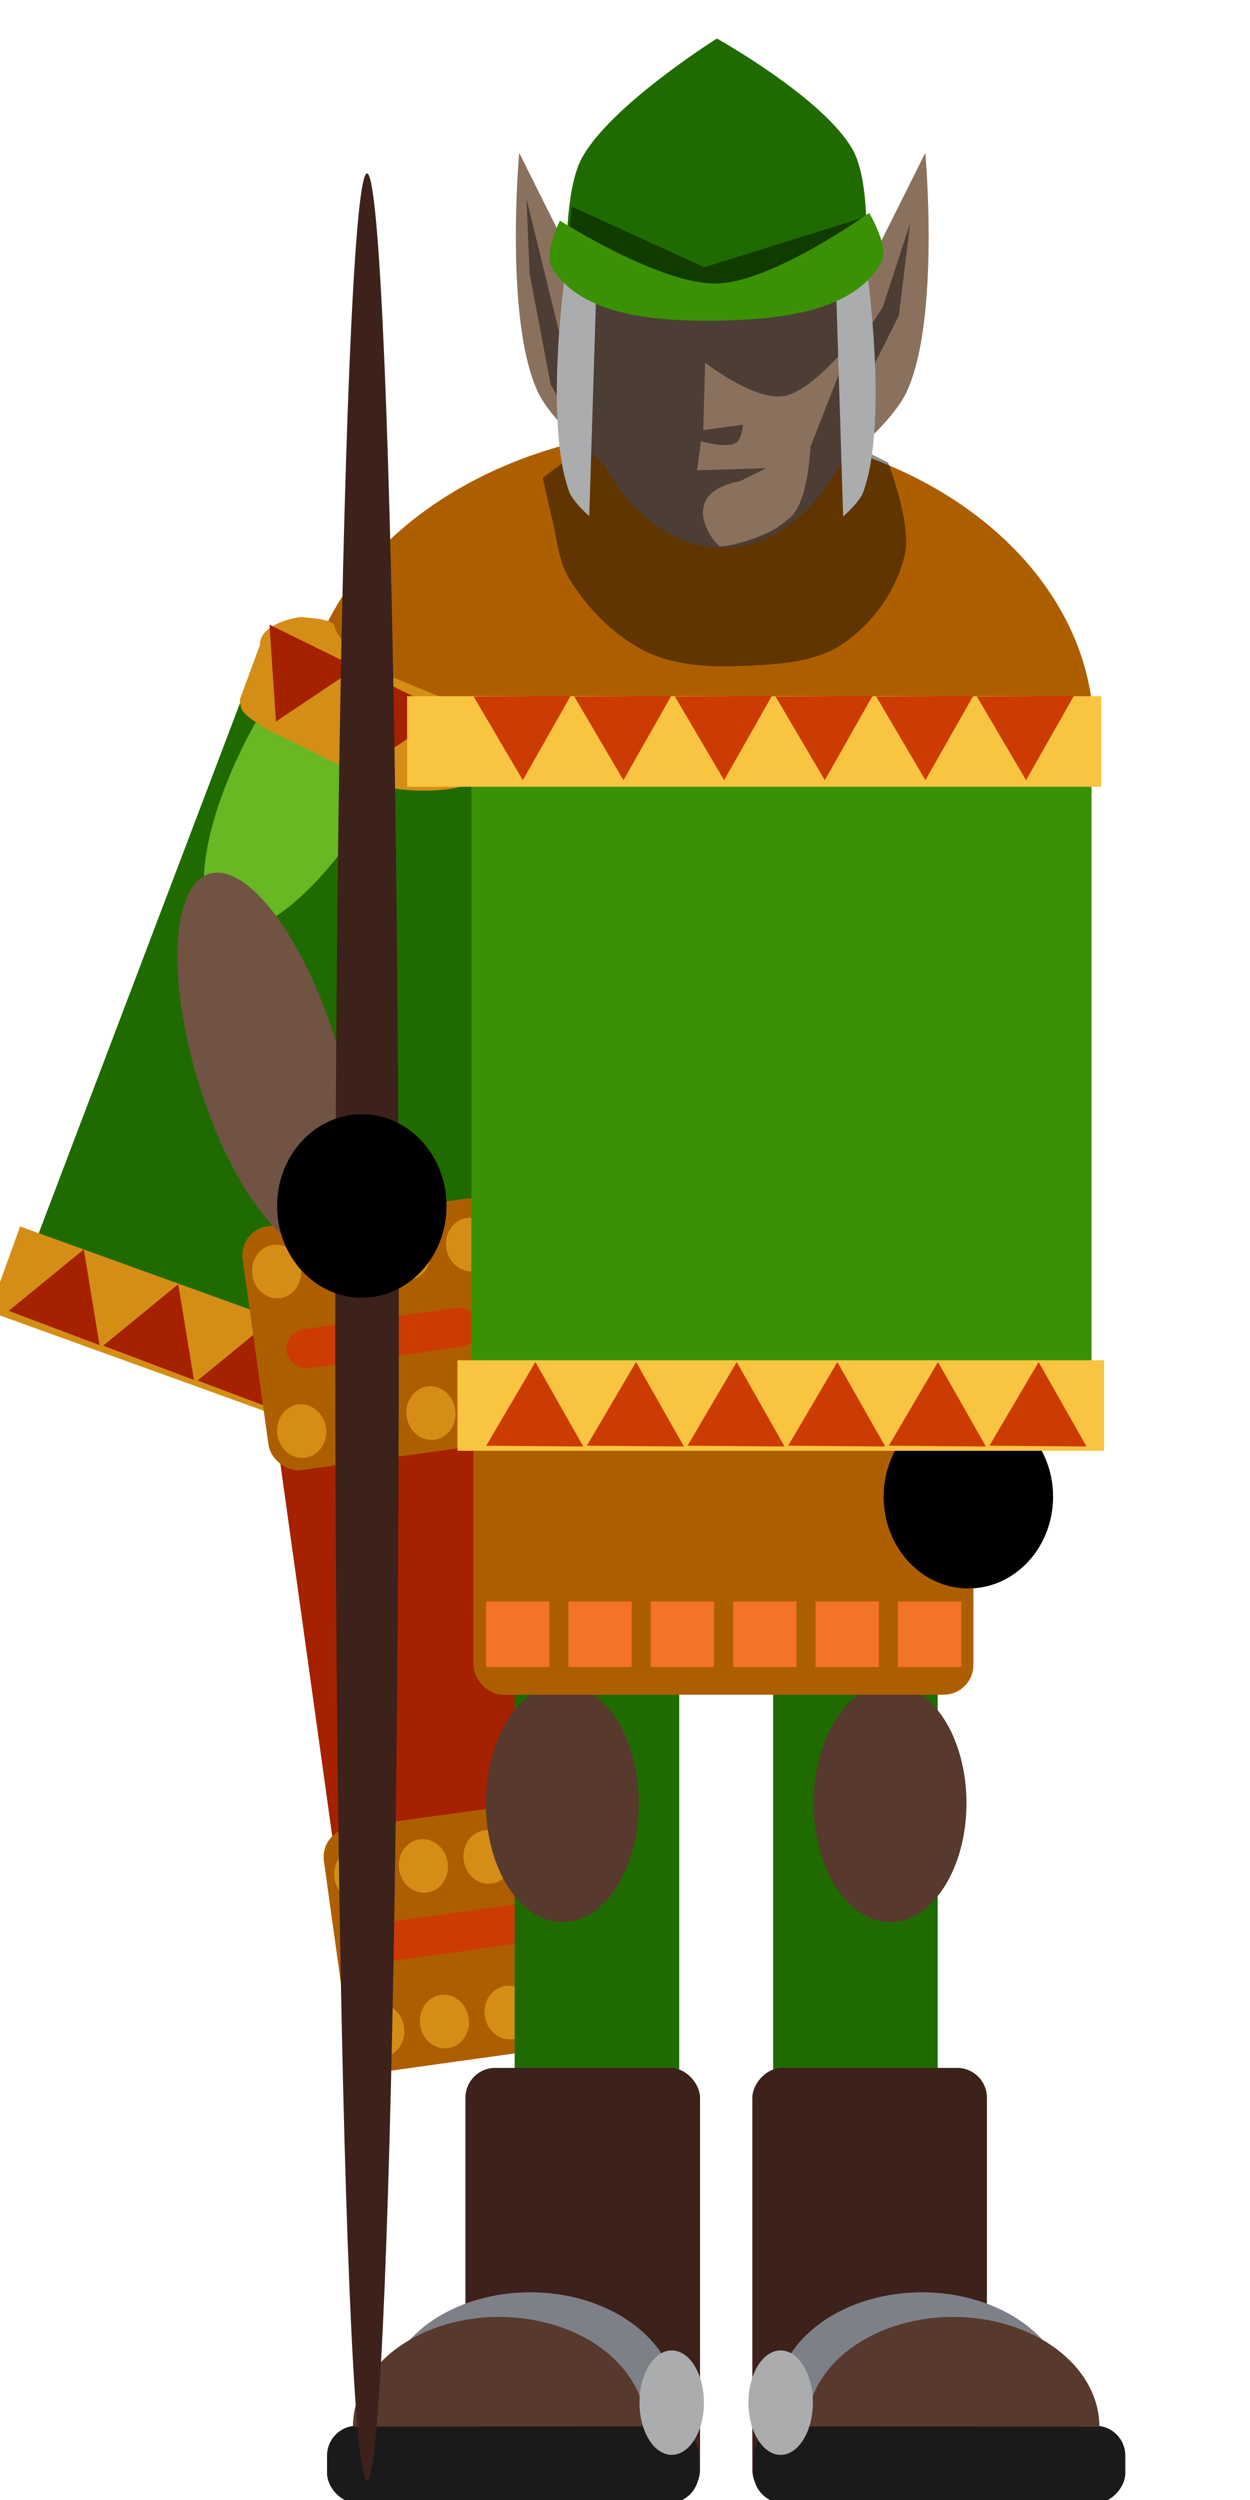<?xml version="1.0" encoding="UTF-8" standalone="no"?>
<!-- Created with Inkscape (http://www.inkscape.org/) -->

<svg
   width="64"
   height="128"
   viewBox="0 0 16.933 33.867"
   version="1.1"
   id="svg12297"
   inkscape:version="1.1 (c4e8f9ed74, 2021-05-24)"
   sodipodi:docname="archer.svg"
   inkscape:export-filename="/home/israel/programming/rs/rust_hero/assets/enemies/rat.png"
   inkscape:export-xdpi="96"
   inkscape:export-ydpi="96"
   xmlns:inkscape="http://www.inkscape.org/namespaces/inkscape"
   xmlns:sodipodi="http://sodipodi.sourceforge.net/DTD/sodipodi-0.dtd"
   xmlns="http://www.w3.org/2000/svg"
   xmlns:svg="http://www.w3.org/2000/svg">
  <sodipodi:namedview
     id="namedview12299"
     pagecolor="#ffffff"
     bordercolor="#666666"
     borderopacity="1.0"
     inkscape:pageshadow="2"
     inkscape:pageopacity="0.0"
     inkscape:pagecheckerboard="0"
     inkscape:document-units="px"
     showgrid="false"
     units="px"
     width="64px"
     inkscape:zoom="1.7873108"
     inkscape:cx="-15.945744"
     inkscape:cy="79.728718"
     inkscape:window-width="1366"
     inkscape:window-height="699"
     inkscape:window-x="0"
     inkscape:window-y="40"
     inkscape:window-maximized="1"
     inkscape:current-layer="layer1"
     inkscape:snap-global="false" />
  <defs
     id="defs12294" />
  <g
     inkscape:label="Layer 1"
     inkscape:groupmode="layer"
     id="layer1">
    <g
       id="g1039"
       transform="matrix(0.161,0,0,0.161,-38.681,-7.623)"
       inkscape:export-filename="/home/israel/programming/rs/rust_hero/assets/heros/archer.png"
       inkscape:export-xdpi="96"
       inkscape:export-ydpi="96">
      <rect
         style="opacity:1;fill:#206b00;fill-opacity:1;stroke:none;stroke-width:3.375;stroke-linecap:round;stroke-linejoin:round;stroke-opacity:1;paint-order:fill markers stroke"
         id="rect19744"
         width="61.536"
         height="58.452"
         x="-342.795"
         y="1.917"
         ry="2.506"
         transform="matrix(-0.935,-0.355,-0.355,0.935,0,0)" />
      <rect
         style="fill:#d48e15;fill-opacity:1;stroke:none;stroke-width:3.148;stroke-linecap:round;stroke-linejoin:round;stroke-opacity:1;paint-order:fill markers stroke"
         id="rect20866"
         width="54.415"
         height="7.62"
         x="278.701"
         y="59.382"
         ry="2.506"
         rx="0"
         inkscape:transform-center-x="-25.207665"
         inkscape:transform-center-y="9.0110046"
         transform="rotate(19.863)" />
      <g
         id="g24707"
         transform="rotate(20.239,292.867,50.768)"
         inkscape:transform-center-x="-21.088666"
         inkscape:transform-center-y="7.0594281"
         style="fill:#a62100">
        <path
           sodipodi:type="star"
           style="opacity:1;fill:#a62100;fill-opacity:1;stroke:none;stroke-width:12;stroke-linecap:round;stroke-linejoin:round;stroke-opacity:1;paint-order:fill markers stroke"
           id="path24695"
           inkscape:flatsided="false"
           sodipodi:sides="3"
           sodipodi:cx="1069.1151"
           sodipodi:cy="616.5365"
           sodipodi:r1="10.36032"
           sodipodi:r2="5.18016"
           sodipodi:arg1="0.53137223"
           sodipodi:arg2="1.5785698"
           inkscape:rounded="0"
           inkscape:randomized="0"
           transform="matrix(0.455,0,0,0.455,-201.182,-113.856)"
           inkscape:transform-center-x="0.018343965"
           inkscape:transform-center-y="-1.1626534"
           d="m 1078.047,621.786 -8.972,-0.07 -8.972,-0.07 4.546,-7.735 4.546,-7.735 4.426,7.805 z" />
        <path
           sodipodi:type="star"
           style="opacity:1;fill:#a62100;fill-opacity:1;stroke:none;stroke-width:12;stroke-linecap:round;stroke-linejoin:round;stroke-opacity:1;paint-order:fill markers stroke"
           id="path24697"
           inkscape:flatsided="false"
           sodipodi:sides="3"
           sodipodi:cx="1069.1151"
           sodipodi:cy="616.5365"
           sodipodi:r1="10.36032"
           sodipodi:r2="5.18016"
           sodipodi:arg1="0.53137223"
           sodipodi:arg2="1.5785698"
           inkscape:rounded="0"
           inkscape:randomized="0"
           transform="matrix(0.455,0,0,0.455,-158.839,-113.856)"
           inkscape:transform-center-x="0.018343965"
           inkscape:transform-center-y="-1.1626534"
           d="m 1078.047,621.786 -8.972,-0.07 -8.972,-0.07 4.546,-7.735 4.546,-7.735 4.426,7.805 z" />
        <path
           sodipodi:type="star"
           style="opacity:1;fill:#a62100;fill-opacity:1;stroke:none;stroke-width:12;stroke-linecap:round;stroke-linejoin:round;stroke-opacity:1;paint-order:fill markers stroke"
           id="path24699"
           inkscape:flatsided="false"
           sodipodi:sides="3"
           sodipodi:cx="1069.1151"
           sodipodi:cy="616.5365"
           sodipodi:r1="10.36032"
           sodipodi:r2="5.18016"
           sodipodi:arg1="0.53137223"
           sodipodi:arg2="1.5785698"
           inkscape:rounded="0"
           inkscape:randomized="0"
           transform="matrix(0.455,0,0,0.455,-192.714,-113.856)"
           inkscape:transform-center-x="0.018343965"
           inkscape:transform-center-y="-1.1626534"
           d="m 1078.047,621.786 -8.972,-0.07 -8.972,-0.07 4.546,-7.735 4.546,-7.735 4.426,7.805 z" />
        <path
           sodipodi:type="star"
           style="opacity:1;fill:#a62100;fill-opacity:1;stroke:none;stroke-width:12;stroke-linecap:round;stroke-linejoin:round;stroke-opacity:1;paint-order:fill markers stroke"
           id="path24701"
           inkscape:flatsided="false"
           sodipodi:sides="3"
           sodipodi:cx="1069.1151"
           sodipodi:cy="616.5365"
           sodipodi:r1="10.36032"
           sodipodi:r2="5.18016"
           sodipodi:arg1="0.53137223"
           sodipodi:arg2="1.5785698"
           inkscape:rounded="0"
           inkscape:randomized="0"
           transform="matrix(0.455,0,0,0.455,-184.245,-113.856)"
           inkscape:transform-center-x="0.018343965"
           inkscape:transform-center-y="-1.1626534"
           d="m 1078.047,621.786 -8.972,-0.07 -8.972,-0.07 4.546,-7.735 4.546,-7.735 4.426,7.805 z" />
        <path
           sodipodi:type="star"
           style="opacity:1;fill:#a62100;fill-opacity:1;stroke:none;stroke-width:12;stroke-linecap:round;stroke-linejoin:round;stroke-opacity:1;paint-order:fill markers stroke"
           id="path24703"
           inkscape:flatsided="false"
           sodipodi:sides="3"
           sodipodi:cx="1069.1151"
           sodipodi:cy="616.5365"
           sodipodi:r1="10.36032"
           sodipodi:r2="5.18016"
           sodipodi:arg1="0.53137223"
           sodipodi:arg2="1.5785698"
           inkscape:rounded="0"
           inkscape:randomized="0"
           transform="matrix(0.455,0,0,0.455,-175.776,-113.856)"
           inkscape:transform-center-x="0.018343965"
           inkscape:transform-center-y="-1.1626534"
           d="m 1078.047,621.786 -8.972,-0.07 -8.972,-0.07 4.546,-7.735 4.546,-7.735 4.426,7.805 z" />
        <path
           sodipodi:type="star"
           style="opacity:1;fill:#a62100;fill-opacity:1;stroke:none;stroke-width:12;stroke-linecap:round;stroke-linejoin:round;stroke-opacity:1;paint-order:fill markers stroke"
           id="path24705"
           inkscape:flatsided="false"
           sodipodi:sides="3"
           sodipodi:cx="1069.1151"
           sodipodi:cy="616.5365"
           sodipodi:r1="10.36032"
           sodipodi:r2="5.18016"
           sodipodi:arg1="0.53137223"
           sodipodi:arg2="1.5785698"
           inkscape:rounded="0"
           inkscape:randomized="0"
           transform="matrix(0.455,0,0,0.455,-167.308,-113.856)"
           inkscape:transform-center-x="0.018343965"
           inkscape:transform-center-y="-1.1626534"
           d="m 1078.047,621.786 -8.972,-0.07 -8.972,-0.07 4.546,-7.735 4.546,-7.735 4.426,7.805 z" />
      </g>
      <g
         id="g25869"
         transform="rotate(-7.928,284.714,796.709)">
        <g
           id="g25380"
           transform="matrix(0.827,0,0,0.827,72.044,34.305)">
          <rect
             style="opacity:1;fill:#a62100;fill-opacity:1;stroke:none;stroke-width:3.175;stroke-linecap:round;stroke-linejoin:round;stroke-opacity:1;paint-order:fill markers stroke"
             id="rect25174"
             width="23.901"
             height="75.145"
             x="336.603"
             y="148.529" />
          <rect
             style="opacity:1;fill:#ad5f00;fill-opacity:1;stroke:none;stroke-width:3.949;stroke-linecap:round;stroke-linejoin:round;stroke-opacity:1;paint-order:fill markers stroke"
             id="rect25176"
             width="26.327"
             height="25.044"
             x="335.413"
             y="206.121"
             ry="2.977" />
          <rect
             style="opacity:1;fill:#ad5f00;fill-opacity:1;stroke:none;stroke-width:3.949;stroke-linecap:round;stroke-linejoin:round;stroke-opacity:1;paint-order:fill markers stroke"
             id="rect25375"
             width="26.327"
             height="25.044"
             x="335.673"
             y="144.345"
             ry="2.977" />
        </g>
        <ellipse
           style="opacity:1;fill:#002e99;fill-opacity:1;stroke:none;stroke-width:3.175;stroke-linecap:round;stroke-linejoin:round;stroke-opacity:1;paint-order:fill markers stroke"
           id="ellipse25508"
           cx="369.042"
           cy="171.139"
           rx="2.063"
           ry="2.261" />
        <g
           id="g25538"
           style="fill:#d48e15">
          <ellipse
             style="opacity:1;fill:#d48e15;fill-opacity:1;stroke:none;stroke-width:3.175;stroke-linecap:round;stroke-linejoin:round;stroke-opacity:1;paint-order:fill markers stroke"
             id="path25404"
             cx="352.565"
             cy="171.144"
             rx="2.063"
             ry="2.261" />
          <ellipse
             style="opacity:1;fill:#d48e15;fill-opacity:1;stroke:none;stroke-width:3.175;stroke-linecap:round;stroke-linejoin:round;stroke-opacity:1;paint-order:fill markers stroke"
             id="ellipse25510"
             cx="369.042"
             cy="171.144"
             rx="2.063"
             ry="2.261" />
          <ellipse
             style="opacity:1;fill:#d48e15;fill-opacity:1;stroke:none;stroke-width:3.175;stroke-linecap:round;stroke-linejoin:round;stroke-opacity:1;paint-order:fill markers stroke"
             id="ellipse25512"
             cx="358.057"
             cy="171.144"
             rx="2.063"
             ry="2.261" />
          <ellipse
             style="opacity:1;fill:#d48e15;fill-opacity:1;stroke:none;stroke-width:3.175;stroke-linecap:round;stroke-linejoin:round;stroke-opacity:1;paint-order:fill markers stroke"
             id="ellipse25514"
             cx="363.55"
             cy="171.144"
             rx="2.063"
             ry="2.261" />
        </g>
        <g
           id="g25548"
           transform="translate(-0.395,37.651)"
           style="fill:#d48e15">
          <ellipse
             style="opacity:1;fill:#d48e15;fill-opacity:1;stroke:none;stroke-width:3.175;stroke-linecap:round;stroke-linejoin:round;stroke-opacity:1;paint-order:fill markers stroke"
             id="ellipse25540"
             cx="352.565"
             cy="171.144"
             rx="2.063"
             ry="2.261" />
          <ellipse
             style="opacity:1;fill:#d48e15;fill-opacity:1;stroke:none;stroke-width:3.175;stroke-linecap:round;stroke-linejoin:round;stroke-opacity:1;paint-order:fill markers stroke"
             id="ellipse25542"
             cx="369.042"
             cy="171.144"
             rx="2.063"
             ry="2.261" />
          <ellipse
             style="opacity:1;fill:#d48e15;fill-opacity:1;stroke:none;stroke-width:3.175;stroke-linecap:round;stroke-linejoin:round;stroke-opacity:1;paint-order:fill markers stroke"
             id="ellipse25544"
             cx="358.057"
             cy="171.144"
             rx="2.063"
             ry="2.261" />
          <ellipse
             style="opacity:1;fill:#d48e15;fill-opacity:1;stroke:none;stroke-width:3.175;stroke-linecap:round;stroke-linejoin:round;stroke-opacity:1;paint-order:fill markers stroke"
             id="ellipse25546"
             cx="363.55"
             cy="171.144"
             rx="2.063"
             ry="2.261" />
        </g>
        <g
           id="g25558"
           transform="translate(-0.446,50.865)"
           style="fill:#d48e15">
          <ellipse
             style="opacity:1;fill:#d48e15;fill-opacity:1;stroke:none;stroke-width:3.175;stroke-linecap:round;stroke-linejoin:round;stroke-opacity:1;paint-order:fill markers stroke"
             id="ellipse25550"
             cx="352.565"
             cy="171.144"
             rx="2.063"
             ry="2.261" />
          <ellipse
             style="opacity:1;fill:#d48e15;fill-opacity:1;stroke:none;stroke-width:3.175;stroke-linecap:round;stroke-linejoin:round;stroke-opacity:1;paint-order:fill markers stroke"
             id="ellipse25552"
             cx="369.042"
             cy="171.144"
             rx="2.063"
             ry="2.261" />
          <ellipse
             style="opacity:1;fill:#d48e15;fill-opacity:1;stroke:none;stroke-width:3.175;stroke-linecap:round;stroke-linejoin:round;stroke-opacity:1;paint-order:fill markers stroke"
             id="ellipse25554"
             cx="358.057"
             cy="171.144"
             rx="2.063"
             ry="2.261" />
          <ellipse
             style="opacity:1;fill:#d48e15;fill-opacity:1;stroke:none;stroke-width:3.175;stroke-linecap:round;stroke-linejoin:round;stroke-opacity:1;paint-order:fill markers stroke"
             id="ellipse25556"
             cx="363.55"
             cy="171.144"
             rx="2.063"
             ry="2.261" />
        </g>
        <rect
           style="opacity:1;fill:#cc3b02;fill-opacity:1;stroke:none;stroke-width:3.175;stroke-linecap:round;stroke-linejoin:round;stroke-opacity:1;paint-order:fill markers stroke"
           id="rect25636"
           width="16.322"
           height="3.298"
           x="352.227"
           y="213.054"
           ry="1.649" />
        <g
           id="g25766"
           style="fill:#d48e15"
           transform="translate(-0.234,-13.591)">
          <ellipse
             style="opacity:1;fill:#d48e15;fill-opacity:1;stroke:none;stroke-width:3.175;stroke-linecap:round;stroke-linejoin:round;stroke-opacity:1;paint-order:fill markers stroke"
             id="ellipse25758"
             cx="352.565"
             cy="171.144"
             rx="2.063"
             ry="2.261" />
          <ellipse
             style="opacity:1;fill:#d48e15;fill-opacity:1;stroke:none;stroke-width:3.175;stroke-linecap:round;stroke-linejoin:round;stroke-opacity:1;paint-order:fill markers stroke"
             id="ellipse25760"
             cx="369.042"
             cy="171.144"
             rx="2.063"
             ry="2.261" />
          <ellipse
             style="opacity:1;fill:#d48e15;fill-opacity:1;stroke:none;stroke-width:3.175;stroke-linecap:round;stroke-linejoin:round;stroke-opacity:1;paint-order:fill markers stroke"
             id="ellipse25762"
             cx="358.057"
             cy="171.144"
             rx="2.063"
             ry="2.261" />
          <ellipse
             style="opacity:1;fill:#d48e15;fill-opacity:1;stroke:none;stroke-width:3.175;stroke-linecap:round;stroke-linejoin:round;stroke-opacity:1;paint-order:fill markers stroke"
             id="ellipse25764"
             cx="363.55"
             cy="171.144"
             rx="2.063"
             ry="2.261" />
        </g>
        <rect
           style="opacity:1;fill:#cc3b02;fill-opacity:1;stroke:none;stroke-width:3.175;stroke-linecap:round;stroke-linejoin:round;stroke-opacity:1;paint-order:fill markers stroke"
           id="rect25768"
           width="16.322"
           height="3.298"
           x="352.227"
           y="162.674"
           ry="1.649" />
      </g>
      <ellipse
         style="opacity:1;fill:#68b723;fill-opacity:1;stroke:none;stroke-width:3.175;stroke-linecap:round;stroke-linejoin:round;stroke-opacity:1;paint-order:fill markers stroke"
         id="path20414"
         cx="-34.646"
         cy="-287.14"
         rx="16.561"
         ry="6.03"
         transform="rotate(119.437)"
         inkscape:transform-center-x="7.1527281"
         inkscape:transform-center-y="13.671236" />
      <path
         style="opacity:1;fill:#ad5f00;fill-opacity:1;stroke:none;stroke-width:3.514;stroke-linecap:round;stroke-linejoin:round;stroke-opacity:1;paint-order:fill markers stroke"
         id="path14190"
         sodipodi:type="arc"
         sodipodi:cx="-298.93402"
         sodipodi:cy="-108.90205"
         sodipodi:rx="33.34164"
         sodipodi:ry="25.585411"
         sodipodi:start="0"
         sodipodi:end="3.1520526"
         sodipodi:arc-type="slice"
         transform="scale(-1)"
         d="m -265.592,-108.902 a 33.342,25.585 0 0 1 -16.772,22.202 33.342,25.585 0 0 1 -33.442,-0.134 33.342,25.585 0 0 1 -16.468,-22.335 l 33.34,0.268 z" />
      <g
         id="g18882"
         transform="translate(-2.117,-1.058)">
        <g
           id="g18848">
          <rect
             style="opacity:1;fill:#206b00;fill-opacity:1;stroke:none;stroke-width:1.781;stroke-linecap:round;stroke-linejoin:round;stroke-opacity:1;paint-order:fill markers stroke"
             id="rect17604"
             width="13.844"
             height="72.366"
             x="285.677"
             y="178.335"
             ry="3.103" />
          <rect
             style="opacity:1;fill:#3d211b;fill-opacity:1;stroke:none;stroke-width:3.175;stroke-linecap:round;stroke-linejoin:round;stroke-opacity:1;paint-order:fill markers stroke"
             id="rect17630"
             width="19.74"
             height="36.336"
             x="281.533"
             y="222.401"
             ry="2.506" />
          <path
             style="opacity:1;fill:#7e8087;fill-opacity:1;stroke:none;stroke-width:3.736;stroke-linecap:round;stroke-linejoin:round;stroke-opacity:1;paint-order:fill markers stroke"
             id="path18383"
             transform="scale(-1)"
             sodipodi:type="arc"
             sodipodi:arc-type="arc"
             sodipodi:open="true"
             sodipodi:start="0"
             sodipodi:end="3.1381185"
             sodipodi:ry="9.2361383"
             sodipodi:rx="12.302096"
             sodipodi:cy="-250.51953"
             sodipodi:cx="-286.99121"
             d="m -274.689,-250.52 a 12.302,9.236 0 0 1 -12.281,9.236 12.302,9.236 0 0 1 -12.323,-9.204" />
          <rect
             style="opacity:1;fill:#1a1a1a;fill-opacity:1;stroke:none;stroke-width:2.928;stroke-linecap:round;stroke-linejoin:round;stroke-opacity:1;paint-order:fill markers stroke"
             id="rect17990"
             width="31.278"
             height="6.51"
             x="269.889"
             y="252.512"
             ry="2.506" />
          <path
             style="opacity:1;fill:#57392d;fill-opacity:1;stroke:none;stroke-width:3.736;stroke-linecap:round;stroke-linejoin:round;stroke-opacity:1;paint-order:fill markers stroke"
             id="path18082"
             sodipodi:type="arc"
             sodipodi:cx="-284.37091"
             sodipodi:cy="-252.59338"
             sodipodi:rx="12.302096"
             sodipodi:ry="9.2361383"
             sodipodi:start="0"
             sodipodi:end="3.1381185"
             sodipodi:open="true"
             sodipodi:arc-type="arc"
             transform="scale(-1)"
             d="m -272.069,-252.593 a 12.302,9.236 0 0 1 -12.281,9.236 12.302,9.236 0 0 1 -12.323,-9.204" />
          <ellipse
             style="opacity:1;fill:#abacae;fill-opacity:1;stroke:none;stroke-width:12;stroke-linecap:round;stroke-linejoin:round;stroke-opacity:1;paint-order:fill markers stroke"
             id="path18545"
             cx="298.89"
             cy="250.569"
             rx="2.711"
             ry="4.394" />
          <ellipse
             style="opacity:1;fill:#57392d;fill-opacity:1;stroke:none;stroke-width:3.175;stroke-linecap:round;stroke-linejoin:round;stroke-opacity:1;paint-order:fill markers stroke"
             id="path18671"
             cx="289.687"
             cy="200.125"
             rx="6.433"
             ry="10.003" />
        </g>
        <g
           id="g18864"
           transform="matrix(-1,0,0,1,606.945,0)">
          <rect
             style="opacity:1;fill:#206b00;fill-opacity:1;stroke:none;stroke-width:1.781;stroke-linecap:round;stroke-linejoin:round;stroke-opacity:1;paint-order:fill markers stroke"
             id="rect18850"
             width="13.844"
             height="72.366"
             x="285.677"
             y="178.335"
             ry="3.103" />
          <rect
             style="opacity:1;fill:#3d211b;fill-opacity:1;stroke:none;stroke-width:3.175;stroke-linecap:round;stroke-linejoin:round;stroke-opacity:1;paint-order:fill markers stroke"
             id="rect18852"
             width="19.74"
             height="36.336"
             x="281.533"
             y="222.401"
             ry="2.506" />
          <path
             style="opacity:1;fill:#7e8087;fill-opacity:1;stroke:none;stroke-width:3.736;stroke-linecap:round;stroke-linejoin:round;stroke-opacity:1;paint-order:fill markers stroke"
             id="path18854"
             transform="scale(-1)"
             sodipodi:type="arc"
             sodipodi:arc-type="arc"
             sodipodi:open="true"
             sodipodi:start="0"
             sodipodi:end="3.1381185"
             sodipodi:ry="9.2361383"
             sodipodi:rx="12.302096"
             sodipodi:cy="-250.51953"
             sodipodi:cx="-286.99121"
             d="m -274.689,-250.52 a 12.302,9.236 0 0 1 -12.281,9.236 12.302,9.236 0 0 1 -12.323,-9.204" />
          <rect
             style="opacity:1;fill:#1a1a1a;fill-opacity:1;stroke:none;stroke-width:2.928;stroke-linecap:round;stroke-linejoin:round;stroke-opacity:1;paint-order:fill markers stroke"
             id="rect18856"
             width="31.278"
             height="6.51"
             x="269.889"
             y="252.512"
             ry="2.506" />
          <path
             style="opacity:1;fill:#57392d;fill-opacity:1;stroke:none;stroke-width:3.736;stroke-linecap:round;stroke-linejoin:round;stroke-opacity:1;paint-order:fill markers stroke"
             id="path18858"
             sodipodi:type="arc"
             sodipodi:cx="-284.37091"
             sodipodi:cy="-252.59338"
             sodipodi:rx="12.302096"
             sodipodi:ry="9.2361383"
             sodipodi:start="0"
             sodipodi:end="3.1381185"
             sodipodi:open="true"
             sodipodi:arc-type="arc"
             transform="scale(-1)"
             d="m -272.069,-252.593 a 12.302,9.236 0 0 1 -12.281,9.236 12.302,9.236 0 0 1 -12.323,-9.204" />
          <ellipse
             style="opacity:1;fill:#abacae;fill-opacity:1;stroke:none;stroke-width:12;stroke-linecap:round;stroke-linejoin:round;stroke-opacity:1;paint-order:fill markers stroke"
             id="ellipse18860"
             cx="298.89"
             cy="250.569"
             rx="2.711"
             ry="4.394" />
          <ellipse
             style="opacity:1;fill:#57392d;fill-opacity:1;stroke:none;stroke-width:3.175;stroke-linecap:round;stroke-linejoin:round;stroke-opacity:1;paint-order:fill markers stroke"
             id="ellipse18862"
             cx="289.687"
             cy="200.125"
             rx="6.433"
             ry="10.003" />
        </g>
      </g>
      <rect
         style="opacity:1;fill:#ad5f00;fill-opacity:1;stroke:none;stroke-width:3.175;stroke-linecap:round;stroke-linejoin:round;stroke-opacity:1;paint-order:fill markers stroke"
         id="rect19030"
         width="42.069"
         height="38.269"
         x="280.088"
         y="151.676"
         ry="2.506" />
      <ellipse
         style="opacity:1;fill:#000000;fill-opacity:1;stroke:none;stroke-width:3.175;stroke-linecap:round;stroke-linejoin:round;stroke-opacity:1;paint-order:fill markers stroke"
         id="ellipse19006"
         cx="321.733"
         cy="173.282"
         rx="7.128"
         ry="7.721" />
      <path
         id="path14188"
         style="opacity:1;fill:#8a715e;stroke-width:9.978;stroke-linecap:round;stroke-linejoin:round;paint-order:fill markers stroke"
         d="m 1135.938,207.871 a 48.44,72.393 0 0 0 -46.906,54.482 l -17.564,-35.154 c 0,0 -4.753,52.775 5.865,75.777 3.548,7.686 13.514,16.852 21.1,23.09 a 48.44,72.393 0 0 0 37.506,26.59 48.44,72.393 0 0 0 37.512,-26.594 c 7.585,-6.238 17.548,-15.401 21.096,-23.086 10.619,-23.002 5.865,-75.777 5.865,-75.777 l -17.547,35.119 a 48.44,72.393 0 0 0 -46.926,-54.447 z"
         transform="scale(0.265)" />
      <rect
         style="opacity:1;fill:#3a9104;fill-opacity:1;stroke:none;stroke-width:3.108;stroke-linecap:round;stroke-linejoin:round;stroke-opacity:1;paint-order:fill markers stroke"
         id="rect14316"
         width="52.185"
         height="58.452"
         x="279.915"
         y="109.558"
         ry="2.506" />
      <path
         id="rect19518"
         style="fill:#d48e15;stroke-width:6.186;stroke-linecap:round;stroke-linejoin:round;paint-order:fill markers stroke"
         d="m 1002.11,374.594 c -5.197,0.629 -13.21,3.564 -12.926,8.791 l -6.437,17.428 c 0.037,0.682 0.146,1.337 0.316,1.961 0.098,2.733 5.378,5.399 7.732,7.193 l 34.9,17.194 c 4.173,3.182 26.896,3.748 30.078,-0.425 l -10.826,-9.202 c 3.182,-4.173 10.366,-13.99 5.494,-15.938 l -30.267,-12.496 -6.505,-9.394 c -1.577,-3.056 0.734,-4.129 -11.559,-5.112 z"
         transform="scale(0.265)"
         sodipodi:nodetypes="ccccccccsccc" />
      <ellipse
         style="opacity:1;fill:#715344;fill-opacity:1;stroke:none;stroke-width:3.175;stroke-linecap:round;stroke-linejoin:round;stroke-opacity:1;paint-order:fill markers stroke"
         id="ellipse20496"
         cx="207.796"
         cy="-211.026"
         rx="16.561"
         ry="6.03"
         transform="rotate(72.931)"
         inkscape:transform-center-x="-4.9945757"
         inkscape:transform-center-y="14.598605" />
      <g
         id="g25114"
         transform="translate(0.529,0.529)"
         style="fill:#a62100">
        <path
           sodipodi:type="star"
           style="opacity:1;fill:#a62100;fill-opacity:1;stroke:none;stroke-width:12;stroke-linecap:round;stroke-linejoin:round;stroke-opacity:1;paint-order:fill markers stroke"
           id="path25007"
           inkscape:flatsided="false"
           sodipodi:sides="3"
           sodipodi:cx="1069.1151"
           sodipodi:cy="616.5365"
           sodipodi:r1="10.36032"
           sodipodi:r2="5.18016"
           sodipodi:arg1="0.53137223"
           sodipodi:arg2="1.5785698"
           inkscape:rounded="0"
           inkscape:randomized="0"
           transform="matrix(0.407,0.204,0.204,-0.407,-295.881,136.128)"
           inkscape:transform-center-x="0.018343965"
           inkscape:transform-center-y="-1.1626534"
           d="m 1078.047,621.786 -8.972,-0.07 -8.972,-0.07 4.546,-7.735 4.546,-7.735 4.426,7.805 z" />
        <path
           sodipodi:type="star"
           style="opacity:1;fill:#a62100;fill-opacity:1;stroke:none;stroke-width:12;stroke-linecap:round;stroke-linejoin:round;stroke-opacity:1;paint-order:fill markers stroke"
           id="path25011"
           inkscape:flatsided="false"
           sodipodi:sides="3"
           sodipodi:cx="1069.1151"
           sodipodi:cy="616.5365"
           sodipodi:r1="10.36032"
           sodipodi:r2="5.18016"
           sodipodi:arg1="0.53137223"
           sodipodi:arg2="1.5785698"
           inkscape:rounded="0"
           inkscape:randomized="0"
           transform="matrix(0.407,0.204,0.204,-0.407,-288.313,139.927)"
           inkscape:transform-center-x="0.018343965"
           inkscape:transform-center-y="-1.1626534"
           d="m 1078.047,621.786 -8.972,-0.07 -8.972,-0.07 4.546,-7.735 4.546,-7.735 4.426,7.805 z" />
      </g>
      <ellipse
         style="opacity:1;fill:#3d211b;fill-opacity:1;stroke:none;stroke-width:3.175;stroke-linecap:round;stroke-linejoin:round;stroke-opacity:1;paint-order:fill markers stroke"
         id="path22199"
         cx="271.134"
         cy="158.996"
         rx="2.672"
         ry="97.053" />
      <rect
         style="fill:#f9c440;fill-opacity:1;stroke:none;stroke-width:3.261;stroke-linecap:round;stroke-linejoin:round;stroke-opacity:1;paint-order:fill markers stroke"
         id="rect14340"
         width="58.409"
         height="7.62"
         x="274.51"
         y="105.928"
         ry="2.506"
         rx="0" />
      <path
         style="fill:#206b00;fill-opacity:1;stroke:none;stroke-width:0.265px;stroke-linecap:butt;stroke-linejoin:miter;stroke-opacity:1"
         d="m 287.912,69.682 12.429,4.646 12.762,-4.677 c 0,0 0.479,-6.784 -1.056,-9.622 -2.356,-4.355 -11.472,-9.438 -11.472,-9.438 0,0 -8.985,5.629 -11.387,10.098 -1.434,2.667 -1.277,8.993 -1.277,8.993 z"
         id="path14782"
         sodipodi:nodetypes="cccscsc" />
      <path
         style="opacity:0.446;fill:#000000;fill-opacity:1;stroke:none;stroke-width:0.265px;stroke-linecap:butt;stroke-linejoin:miter;stroke-opacity:1"
         d="m 288.354,64.731 11.162,5.102 13.294,-4.151 -1.504,11.071 c 0,0 -2.971,3.564 -5.08,3.92 -2.524,0.426 -6.642,-2.811 -6.642,-2.811 l -0.159,5.676 3.345,-0.457 c 0,0 -0.098,1.198 -0.536,1.495 -0.828,0.561 -2.997,-0.105 -2.997,-0.105 l -0.334,2.445 5.817,-0.172 -2.203,1.094 c -5.168,0.96 -2.541,4.918 -1.657,5.5 0.838,0.256 -0.835,0.025 0.041,-0.013 0.911,-0.039 2.544,-0.516 3.718,-1.045 0.75,-0.339 1.178,-0.6 2.073,-1.34 1.606,-1.327 1.753,-6.001 1.753,-6.001 l 2.44,-6.214 3.638,-5.506 2.316,-7.102 -0.955,7.773 -2.393,4.794 -1.763,5.961 3.253,1.619 c 0,0 1.962,5.097 1.427,7.627 -0.637,3.015 -2.688,5.882 -5.229,7.625 -2.184,1.499 -5.087,1.698 -7.733,1.835 -2.934,0.152 -6.087,0.122 -8.741,-1.138 -2.723,-1.293 -5.012,-3.632 -6.575,-6.21 -0.928,-1.532 -1.021,-3.435 -1.463,-5.171 -0.277,-1.087 -0.745,-3.281 -0.745,-3.281 l 2.089,-1.566 1.218,-1.659 -2.65,-4.639 -1.765,-9.331 -0.265,-6.299 2.837,11.602 z"
         id="path15847"
         sodipodi:nodetypes="ccccscccscccccsasccccccccsssssscccccccc" />
      <path
         style="fill:#abacae;fill-opacity:1;stroke:none;stroke-width:0.265px;stroke-linecap:butt;stroke-linejoin:miter;stroke-opacity:1"
         d="m 287.9,69.6 c 0,0 -1.946,13.146 0.25,19.135 0.304,0.829 1.685,2.042 1.685,2.042 l 0.627,-20.169 z"
         id="path15159"
         sodipodi:nodetypes="csccc" />
      <path
         style="fill:#abacae;fill-opacity:1;stroke:none;stroke-width:0.265px;stroke-linecap:butt;stroke-linejoin:miter;stroke-opacity:1"
         d="m 313.133,69.632 c 0,0 1.946,13.146 -0.25,19.135 -0.304,0.829 -1.685,2.042 -1.685,2.042 l -0.627,-20.169 z"
         id="path15430"
         sodipodi:nodetypes="csccc" />
      <path
         style="fill:#3a9104;fill-opacity:1;stroke:none;stroke-width:0.265px;stroke-linecap:butt;stroke-linejoin:miter;stroke-opacity:1"
         d="m 286.682,69.852 c 2.469,4.106 8.868,4.527 13.659,4.475 4.979,-0.054 11.738,-0.571 14.089,-4.96 0.667,-1.245 -1.043,-4.108 -1.043,-4.108 0,0 -8.092,5.818 -12.792,5.946 -4.749,0.13 -13.232,-5.293 -13.232,-5.293 0,0 -1.368,2.798 -0.681,3.94 z"
         id="path15432"
         sodipodi:nodetypes="ssscscs" />
      <rect
         style="fill:#f9c440;fill-opacity:1;stroke:none;stroke-width:3.148;stroke-linecap:round;stroke-linejoin:round;stroke-opacity:1;paint-order:fill markers stroke"
         id="rect19642"
         width="54.415"
         height="7.62"
         x="278.741"
         y="161.801"
         ry="2.506"
         rx="0" />
      <ellipse
         style="opacity:1;fill:#000000;fill-opacity:1;stroke:none;stroke-width:3.175;stroke-linecap:round;stroke-linejoin:round;stroke-opacity:1;paint-order:fill markers stroke"
         id="path18906"
         cx="270.697"
         cy="148.819"
         rx="7.128"
         ry="7.721" />
      <g
         id="g24693">
        <path
           sodipodi:type="star"
           style="opacity:1;fill:#cc3b02;fill-opacity:1;stroke:none;stroke-width:12;stroke-linecap:round;stroke-linejoin:round;stroke-opacity:1;paint-order:fill markers stroke"
           id="path24577"
           inkscape:flatsided="false"
           sodipodi:sides="3"
           sodipodi:cx="1069.1151"
           sodipodi:cy="616.5365"
           sodipodi:r1="10.36032"
           sodipodi:r2="5.18016"
           sodipodi:arg1="0.53137223"
           sodipodi:arg2="1.5785698"
           inkscape:rounded="0"
           inkscape:randomized="0"
           transform="matrix(0.455,0,0,0.455,-201.182,-113.856)"
           inkscape:transform-center-x="0.018343965"
           inkscape:transform-center-y="-1.1626534"
           d="m 1078.047,621.786 -8.972,-0.07 -8.972,-0.07 4.546,-7.735 4.546,-7.735 4.426,7.805 z" />
        <path
           sodipodi:type="star"
           style="opacity:1;fill:#cc3b02;fill-opacity:1;stroke:none;stroke-width:12;stroke-linecap:round;stroke-linejoin:round;stroke-opacity:1;paint-order:fill markers stroke"
           id="path24659"
           inkscape:flatsided="false"
           sodipodi:sides="3"
           sodipodi:cx="1069.1151"
           sodipodi:cy="616.5365"
           sodipodi:r1="10.36032"
           sodipodi:r2="5.18016"
           sodipodi:arg1="0.53137223"
           sodipodi:arg2="1.5785698"
           inkscape:rounded="0"
           inkscape:randomized="0"
           transform="matrix(0.455,0,0,0.455,-158.839,-113.856)"
           inkscape:transform-center-x="0.018343965"
           inkscape:transform-center-y="-1.1626534"
           d="m 1078.047,621.786 -8.972,-0.07 -8.972,-0.07 4.546,-7.735 4.546,-7.735 4.426,7.805 z" />
        <path
           sodipodi:type="star"
           style="opacity:1;fill:#cc3b02;fill-opacity:1;stroke:none;stroke-width:12;stroke-linecap:round;stroke-linejoin:round;stroke-opacity:1;paint-order:fill markers stroke"
           id="path24661"
           inkscape:flatsided="false"
           sodipodi:sides="3"
           sodipodi:cx="1069.1151"
           sodipodi:cy="616.5365"
           sodipodi:r1="10.36032"
           sodipodi:r2="5.18016"
           sodipodi:arg1="0.53137223"
           sodipodi:arg2="1.5785698"
           inkscape:rounded="0"
           inkscape:randomized="0"
           transform="matrix(0.455,0,0,0.455,-192.714,-113.856)"
           inkscape:transform-center-x="0.018343965"
           inkscape:transform-center-y="-1.1626534"
           d="m 1078.047,621.786 -8.972,-0.07 -8.972,-0.07 4.546,-7.735 4.546,-7.735 4.426,7.805 z" />
        <path
           sodipodi:type="star"
           style="opacity:1;fill:#cc3b02;fill-opacity:1;stroke:none;stroke-width:12;stroke-linecap:round;stroke-linejoin:round;stroke-opacity:1;paint-order:fill markers stroke"
           id="path24663"
           inkscape:flatsided="false"
           sodipodi:sides="3"
           sodipodi:cx="1069.1151"
           sodipodi:cy="616.5365"
           sodipodi:r1="10.36032"
           sodipodi:r2="5.18016"
           sodipodi:arg1="0.53137223"
           sodipodi:arg2="1.5785698"
           inkscape:rounded="0"
           inkscape:randomized="0"
           transform="matrix(0.455,0,0,0.455,-184.245,-113.856)"
           inkscape:transform-center-x="0.018343965"
           inkscape:transform-center-y="-1.1626534"
           d="m 1078.047,621.786 -8.972,-0.07 -8.972,-0.07 4.546,-7.735 4.546,-7.735 4.426,7.805 z" />
        <path
           sodipodi:type="star"
           style="opacity:1;fill:#cc3b02;fill-opacity:1;stroke:none;stroke-width:12;stroke-linecap:round;stroke-linejoin:round;stroke-opacity:1;paint-order:fill markers stroke"
           id="path24665"
           inkscape:flatsided="false"
           sodipodi:sides="3"
           sodipodi:cx="1069.1151"
           sodipodi:cy="616.5365"
           sodipodi:r1="10.36032"
           sodipodi:r2="5.18016"
           sodipodi:arg1="0.53137223"
           sodipodi:arg2="1.5785698"
           inkscape:rounded="0"
           inkscape:randomized="0"
           transform="matrix(0.455,0,0,0.455,-175.776,-113.856)"
           inkscape:transform-center-x="0.018343965"
           inkscape:transform-center-y="-1.1626534"
           d="m 1078.047,621.786 -8.972,-0.07 -8.972,-0.07 4.546,-7.735 4.546,-7.735 4.426,7.805 z" />
        <path
           sodipodi:type="star"
           style="opacity:1;fill:#cc3b02;fill-opacity:1;stroke:none;stroke-width:12;stroke-linecap:round;stroke-linejoin:round;stroke-opacity:1;paint-order:fill markers stroke"
           id="path24667"
           inkscape:flatsided="false"
           sodipodi:sides="3"
           sodipodi:cx="1069.1151"
           sodipodi:cy="616.5365"
           sodipodi:r1="10.36032"
           sodipodi:r2="5.18016"
           sodipodi:arg1="0.53137223"
           sodipodi:arg2="1.5785698"
           inkscape:rounded="0"
           inkscape:randomized="0"
           transform="matrix(0.455,0,0,0.455,-167.308,-113.856)"
           inkscape:transform-center-x="0.018343965"
           inkscape:transform-center-y="-1.1626534"
           d="m 1078.047,621.786 -8.972,-0.07 -8.972,-0.07 4.546,-7.735 4.546,-7.735 4.426,7.805 z" />
      </g>
      <g
         id="g24847"
         style="fill:#f37329">
        <rect
           style="opacity:1;fill:#f37329;fill-opacity:1;stroke:none;stroke-width:3.175;stroke-linecap:round;stroke-linejoin:round;stroke-opacity:1;paint-order:fill markers stroke"
           id="rect24749"
           width="5.324"
           height="5.516"
           x="281.149"
           y="182.098"
           ry="0" />
        <rect
           style="opacity:1;fill:#f37329;fill-opacity:1;stroke:none;stroke-width:3.175;stroke-linecap:round;stroke-linejoin:round;stroke-opacity:1;paint-order:fill markers stroke"
           id="rect24831"
           width="5.324"
           height="5.516"
           x="315.806"
           y="182.098"
           ry="0" />
        <rect
           style="opacity:1;fill:#f37329;fill-opacity:1;stroke:none;stroke-width:3.175;stroke-linecap:round;stroke-linejoin:round;stroke-opacity:1;paint-order:fill markers stroke"
           id="rect24833"
           width="5.324"
           height="5.516"
           x="308.875"
           y="182.098"
           ry="0" />
        <rect
           style="opacity:1;fill:#f37329;fill-opacity:1;stroke:none;stroke-width:3.175;stroke-linecap:round;stroke-linejoin:round;stroke-opacity:1;paint-order:fill markers stroke"
           id="rect24835"
           width="5.324"
           height="5.516"
           x="301.943"
           y="182.098"
           ry="0" />
        <rect
           style="opacity:1;fill:#f37329;fill-opacity:1;stroke:none;stroke-width:3.175;stroke-linecap:round;stroke-linejoin:round;stroke-opacity:1;paint-order:fill markers stroke"
           id="rect24837"
           width="5.324"
           height="5.516"
           x="295.012"
           y="182.098"
           ry="0" />
        <rect
           style="opacity:1;fill:#f37329;fill-opacity:1;stroke:none;stroke-width:3.175;stroke-linecap:round;stroke-linejoin:round;stroke-opacity:1;paint-order:fill markers stroke"
           id="rect24839"
           width="5.324"
           height="5.516"
           x="288.08"
           y="182.098"
           ry="0" />
      </g>
      <g
         id="g25005"
         transform="matrix(1,0,0,-1,-1.058,274.947)">
        <path
           sodipodi:type="star"
           style="opacity:1;fill:#cc3b02;fill-opacity:1;stroke:none;stroke-width:12;stroke-linecap:round;stroke-linejoin:round;stroke-opacity:1;paint-order:fill markers stroke"
           id="path24993"
           inkscape:flatsided="false"
           sodipodi:sides="3"
           sodipodi:cx="1069.1151"
           sodipodi:cy="616.5365"
           sodipodi:r1="10.36032"
           sodipodi:r2="5.18016"
           sodipodi:arg1="0.53137223"
           sodipodi:arg2="1.5785698"
           inkscape:rounded="0"
           inkscape:randomized="0"
           transform="matrix(0.455,0,0,0.455,-201.182,-113.856)"
           inkscape:transform-center-x="0.018343965"
           inkscape:transform-center-y="-1.1626534"
           d="m 1078.047,621.786 -8.972,-0.07 -8.972,-0.07 4.546,-7.735 4.546,-7.735 4.426,7.805 z" />
        <path
           sodipodi:type="star"
           style="opacity:1;fill:#cc3b02;fill-opacity:1;stroke:none;stroke-width:12;stroke-linecap:round;stroke-linejoin:round;stroke-opacity:1;paint-order:fill markers stroke"
           id="path24995"
           inkscape:flatsided="false"
           sodipodi:sides="3"
           sodipodi:cx="1069.1151"
           sodipodi:cy="616.5365"
           sodipodi:r1="10.36032"
           sodipodi:r2="5.18016"
           sodipodi:arg1="0.53137223"
           sodipodi:arg2="1.5785698"
           inkscape:rounded="0"
           inkscape:randomized="0"
           transform="matrix(0.455,0,0,0.455,-158.839,-113.856)"
           inkscape:transform-center-x="0.018343965"
           inkscape:transform-center-y="-1.1626534"
           d="m 1078.047,621.786 -8.972,-0.07 -8.972,-0.07 4.546,-7.735 4.546,-7.735 4.426,7.805 z" />
        <path
           sodipodi:type="star"
           style="opacity:1;fill:#cc3b02;fill-opacity:1;stroke:none;stroke-width:12;stroke-linecap:round;stroke-linejoin:round;stroke-opacity:1;paint-order:fill markers stroke"
           id="path24997"
           inkscape:flatsided="false"
           sodipodi:sides="3"
           sodipodi:cx="1069.1151"
           sodipodi:cy="616.5365"
           sodipodi:r1="10.36032"
           sodipodi:r2="5.18016"
           sodipodi:arg1="0.53137223"
           sodipodi:arg2="1.5785698"
           inkscape:rounded="0"
           inkscape:randomized="0"
           transform="matrix(0.455,0,0,0.455,-192.714,-113.856)"
           inkscape:transform-center-x="0.018343965"
           inkscape:transform-center-y="-1.1626534"
           d="m 1078.047,621.786 -8.972,-0.07 -8.972,-0.07 4.546,-7.735 4.546,-7.735 4.426,7.805 z" />
        <path
           sodipodi:type="star"
           style="opacity:1;fill:#cc3b02;fill-opacity:1;stroke:none;stroke-width:12;stroke-linecap:round;stroke-linejoin:round;stroke-opacity:1;paint-order:fill markers stroke"
           id="path24999"
           inkscape:flatsided="false"
           sodipodi:sides="3"
           sodipodi:cx="1069.1151"
           sodipodi:cy="616.5365"
           sodipodi:r1="10.36032"
           sodipodi:r2="5.18016"
           sodipodi:arg1="0.53137223"
           sodipodi:arg2="1.5785698"
           inkscape:rounded="0"
           inkscape:randomized="0"
           transform="matrix(0.455,0,0,0.455,-184.245,-113.856)"
           inkscape:transform-center-x="0.018343965"
           inkscape:transform-center-y="-1.1626534"
           d="m 1078.047,621.786 -8.972,-0.07 -8.972,-0.07 4.546,-7.735 4.546,-7.735 4.426,7.805 z" />
        <path
           sodipodi:type="star"
           style="opacity:1;fill:#cc3b02;fill-opacity:1;stroke:none;stroke-width:12;stroke-linecap:round;stroke-linejoin:round;stroke-opacity:1;paint-order:fill markers stroke"
           id="path25001"
           inkscape:flatsided="false"
           sodipodi:sides="3"
           sodipodi:cx="1069.1151"
           sodipodi:cy="616.5365"
           sodipodi:r1="10.36032"
           sodipodi:r2="5.18016"
           sodipodi:arg1="0.53137223"
           sodipodi:arg2="1.5785698"
           inkscape:rounded="0"
           inkscape:randomized="0"
           transform="matrix(0.455,0,0,0.455,-175.776,-113.856)"
           inkscape:transform-center-x="0.018343965"
           inkscape:transform-center-y="-1.1626534"
           d="m 1078.047,621.786 -8.972,-0.07 -8.972,-0.07 4.546,-7.735 4.546,-7.735 4.426,7.805 z" />
        <path
           sodipodi:type="star"
           style="opacity:1;fill:#cc3b02;fill-opacity:1;stroke:none;stroke-width:12;stroke-linecap:round;stroke-linejoin:round;stroke-opacity:1;paint-order:fill markers stroke"
           id="path25003"
           inkscape:flatsided="false"
           sodipodi:sides="3"
           sodipodi:cx="1069.1151"
           sodipodi:cy="616.5365"
           sodipodi:r1="10.36032"
           sodipodi:r2="5.18016"
           sodipodi:arg1="0.53137223"
           sodipodi:arg2="1.5785698"
           inkscape:rounded="0"
           inkscape:randomized="0"
           transform="matrix(0.455,0,0,0.455,-167.308,-113.856)"
           inkscape:transform-center-x="0.018343965"
           inkscape:transform-center-y="-1.1626534"
           d="m 1078.047,621.786 -8.972,-0.07 -8.972,-0.07 4.546,-7.735 4.546,-7.735 4.426,7.805 z" />
      </g>
    </g>
  </g>
</svg>
